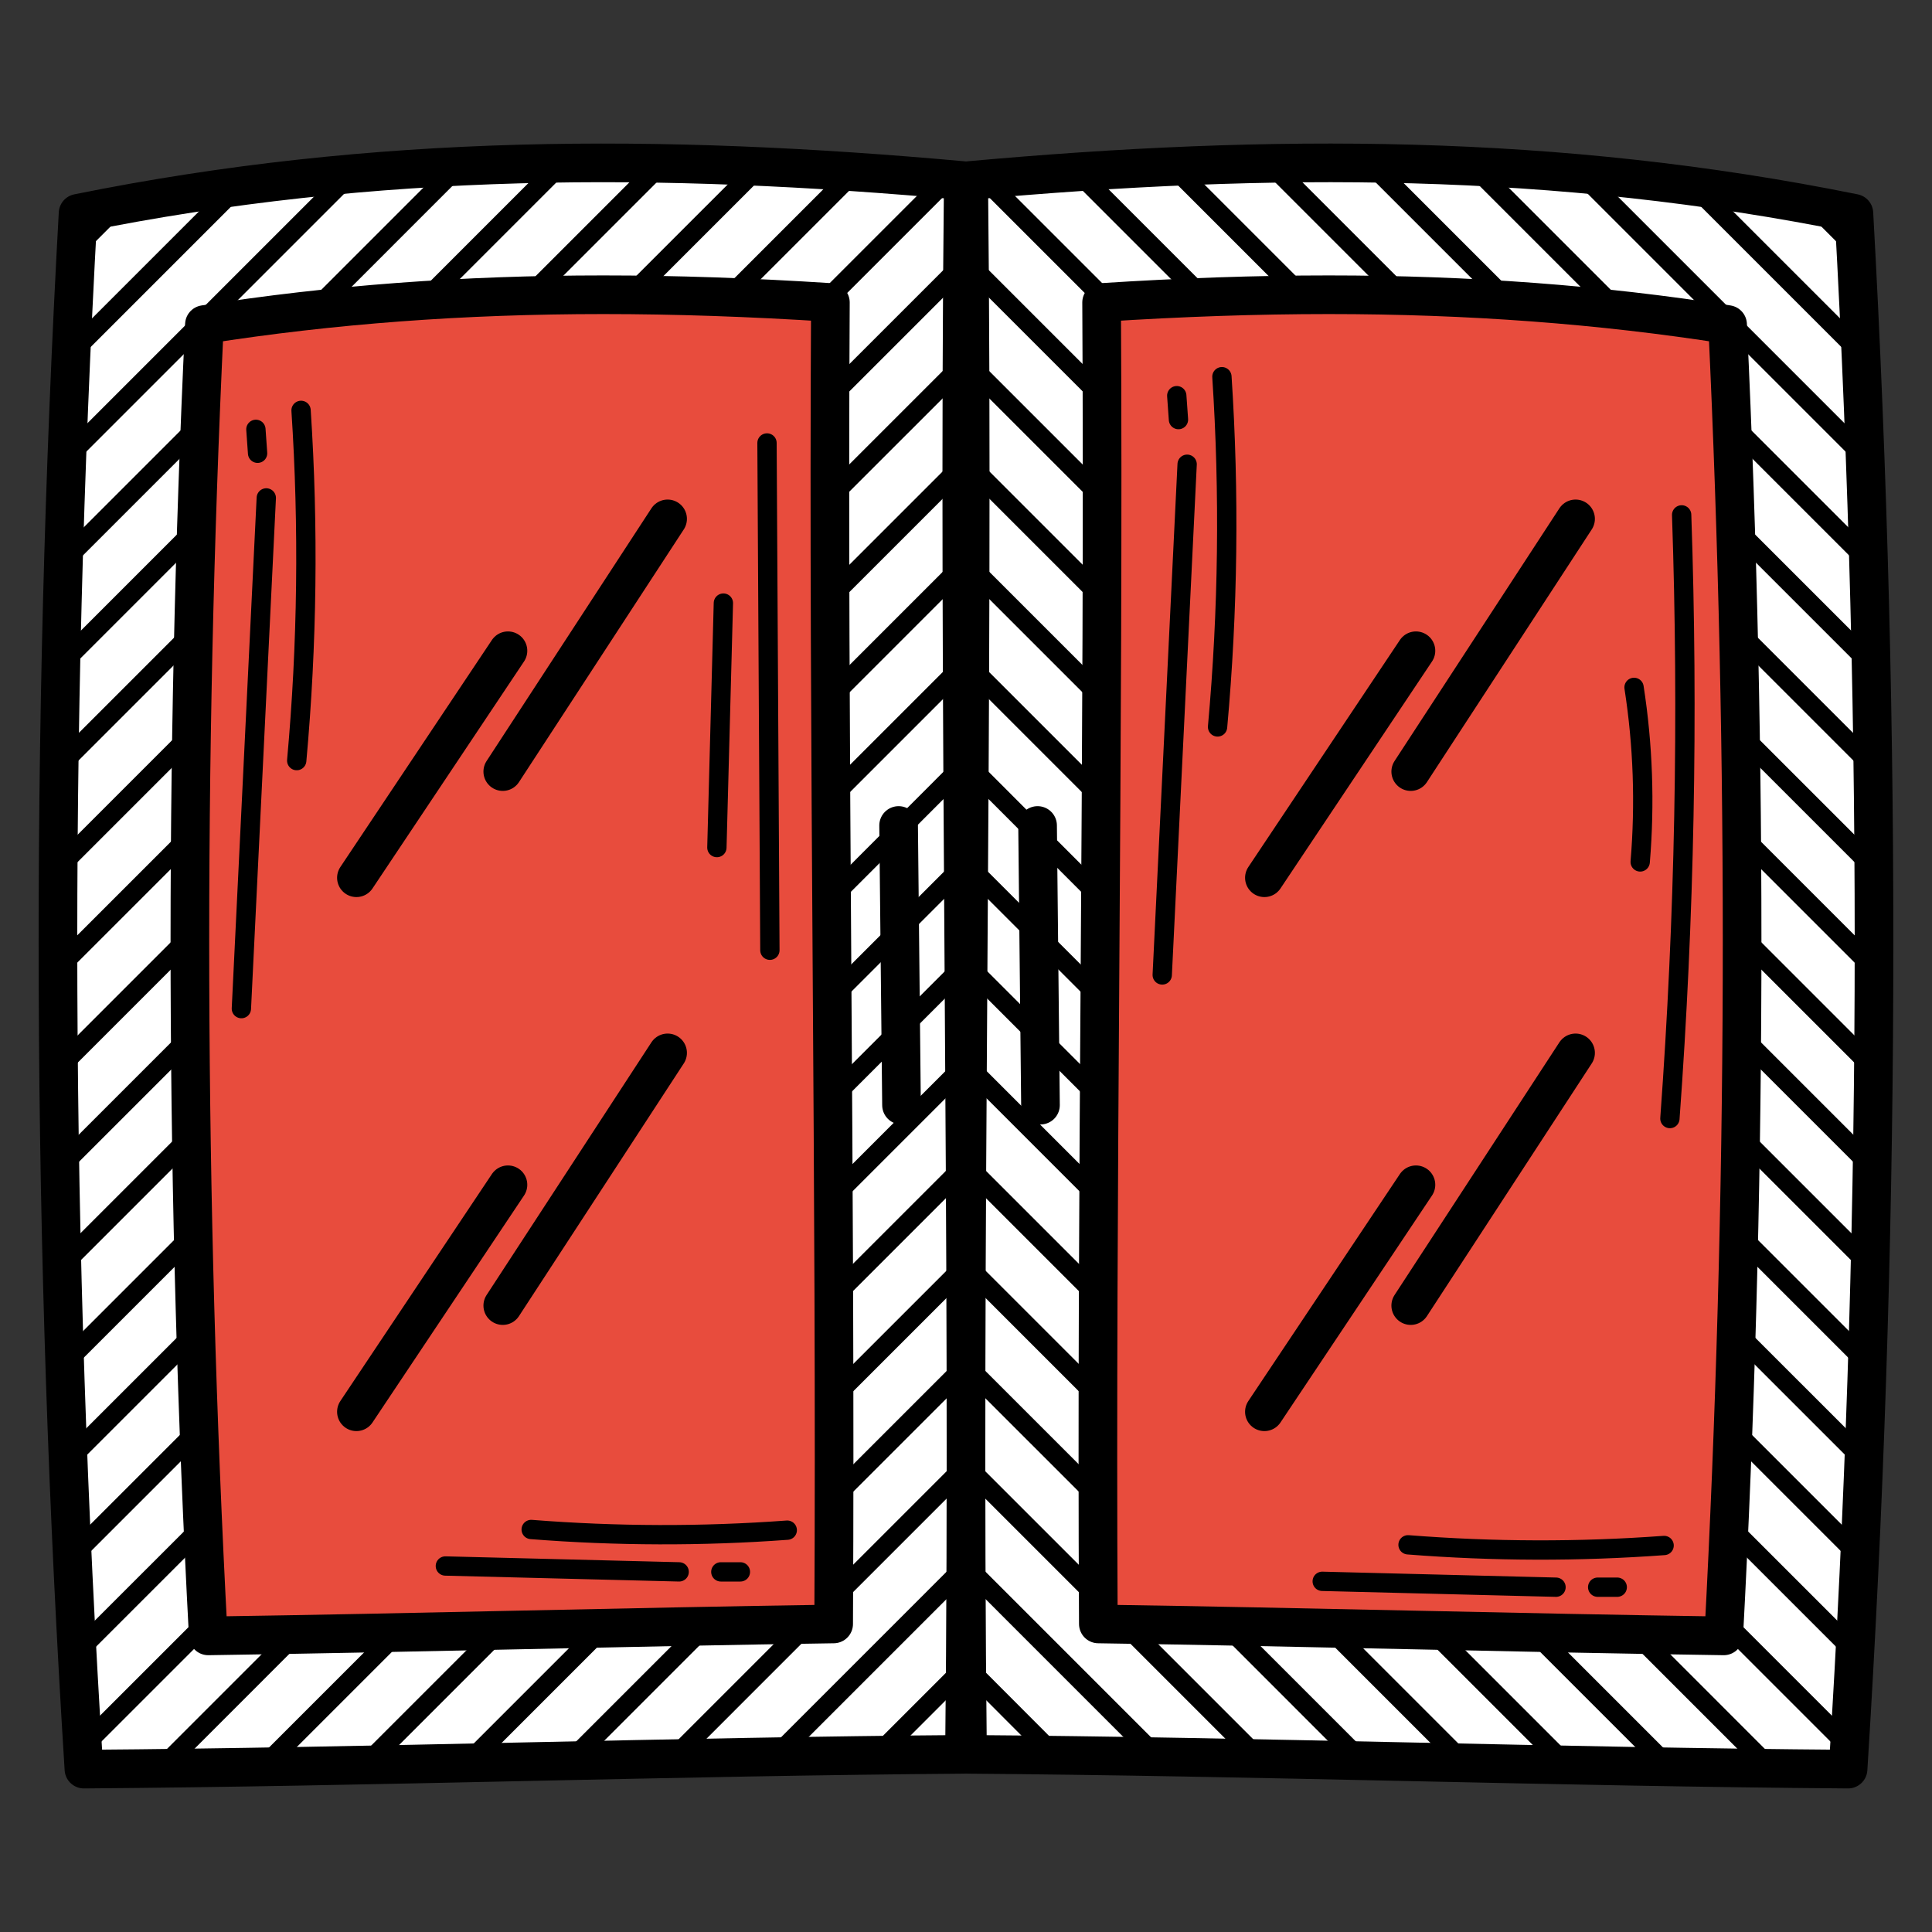 <?xml version="1.0" encoding="iso-8859-1"?>
<!-- Generator: Adobe Illustrator 23.0.5, SVG Export Plug-In . SVG Version: 6.00 Build 0)  -->
<svg version="1.1" xmlns="http://www.w3.org/2000/svg" xmlns:xlink="http://www.w3.org/1999/xlink" x="0px" y="0px"
	 viewBox="0 0 100 100" style="enable-background:new 0 0 100 100;" xml:space="preserve">
<rect x="0" y="0" width="100" height="100" fill="#333333" stroke="none"/>
<g id="Window">
	<g>
		<path style="fill:#FFFFFF;" d="M49.922,90.805c0.294-27.141-0.356-54.316-0.062-81.458C34.18,7.929,19.472,7.918,4.041,11.04
			C2.558,37.858,2.659,64.763,4.344,91.569C19.155,91.462,35.111,90.912,49.922,90.805z"/>
		<path style="fill:#FFFFFF;" d="M50.078,90.805c-0.294-27.141,0.356-54.316,0.062-81.458c15.679-1.419,30.387-1.43,45.818,1.693
			c1.483,26.818,1.382,53.723-0.302,80.529C80.845,91.462,64.889,90.912,50.078,90.805z"/>
		
			<line style="fill:none;stroke:#000000;stroke-linecap:round;stroke-linejoin:round;stroke-miterlimit:10;" x1="6.108" y1="10.632" x2="3.946" y2="12.794"/>
		
			<line style="fill:none;stroke:#000000;stroke-linecap:round;stroke-linejoin:round;stroke-miterlimit:10;" x1="12.303" y1="9.645" x2="3.683" y2="18.265"/>
		
			<line style="fill:none;stroke:#000000;stroke-linecap:round;stroke-linejoin:round;stroke-miterlimit:10;" x1="18.14" y1="8.997" x2="3.458" y2="23.679"/>
		
			<line style="fill:none;stroke:#000000;stroke-linecap:round;stroke-linejoin:round;stroke-miterlimit:10;" x1="10.357" y1="21.978" x2="3.288" y2="29.047"/>
		
			<line style="fill:none;stroke:#000000;stroke-linecap:round;stroke-linejoin:round;stroke-miterlimit:10;" x1="23.724" y1="8.611" x2="16.289" y2="16.047"/>
		
			<line style="fill:none;stroke:#000000;stroke-linecap:round;stroke-linejoin:round;stroke-miterlimit:10;" x1="10.169" y1="27.364" x2="3.157" y2="34.377"/>
		
			<line style="fill:none;stroke:#000000;stroke-linecap:round;stroke-linejoin:round;stroke-miterlimit:10;" x1="29.082" y1="8.451" x2="21.976" y2="15.558"/>
		
			<line style="fill:none;stroke:#000000;stroke-linecap:round;stroke-linejoin:round;stroke-miterlimit:10;" x1="10.019" y1="32.703" x2="3.063" y2="39.659"/>
		
			<line style="fill:none;stroke:#000000;stroke-linecap:round;stroke-linejoin:round;stroke-miterlimit:10;" x1="34.252" y1="8.47" x2="27.409" y2="15.313"/>
		
			<line style="fill:none;stroke:#000000;stroke-linecap:round;stroke-linejoin:round;stroke-miterlimit:10;" x1="9.915" y1="38.014" x2="3.016" y2="44.914"/>
		
			<line style="fill:none;stroke:#000000;stroke-linecap:round;stroke-linejoin:round;stroke-miterlimit:10;" x1="39.3" y1="8.621" x2="32.654" y2="15.266"/>
		
			<line style="fill:none;stroke:#000000;stroke-linecap:round;stroke-linejoin:round;stroke-miterlimit:10;" x1="9.85" y1="43.269" x2="3.006" y2="50.112"/>
		
			<line style="fill:none;stroke:#000000;stroke-linecap:round;stroke-linejoin:round;stroke-miterlimit:10;" x1="44.216" y1="8.903" x2="37.73" y2="15.389"/>
		
			<line style="fill:none;stroke:#000000;stroke-linecap:round;stroke-linejoin:round;stroke-miterlimit:10;" x1="9.831" y1="48.486" x2="3.035" y2="55.282"/>
		
			<line style="fill:none;stroke:#000000;stroke-linecap:round;stroke-linejoin:round;stroke-miterlimit:10;" x1="49.038" y1="9.269" x2="42.674" y2="15.633"/>
		
			<line style="fill:none;stroke:#000000;stroke-linecap:round;stroke-linejoin:round;stroke-miterlimit:10;" x1="9.85" y1="53.665" x2="3.1" y2="60.415"/>
		
			<line style="fill:none;stroke:#000000;stroke-linecap:round;stroke-linejoin:round;stroke-miterlimit:10;" x1="49.828" y1="13.687" x2="42.966" y2="20.549"/>
		
			<line style="fill:none;stroke:#000000;stroke-linecap:round;stroke-linejoin:round;stroke-miterlimit:10;" x1="9.906" y1="58.798" x2="3.204" y2="65.5"/>
		
			<line style="fill:none;stroke:#000000;stroke-linecap:round;stroke-linejoin:round;stroke-miterlimit:10;" x1="49.8" y1="18.904" x2="42.956" y2="25.747"/>
		
			<line style="fill:none;stroke:#000000;stroke-linecap:round;stroke-linejoin:round;stroke-miterlimit:10;" x1="10" y1="63.902" x2="3.345" y2="70.557"/>
		
			<line style="fill:none;stroke:#000000;stroke-linecap:round;stroke-linejoin:round;stroke-miterlimit:10;" x1="49.781" y1="24.121" x2="42.966" y2="30.936"/>
		
			<line style="fill:none;stroke:#000000;stroke-linecap:round;stroke-linejoin:round;stroke-miterlimit:10;" x1="10.141" y1="68.959" x2="3.523" y2="75.577"/>
		
			<line style="fill:none;stroke:#000000;stroke-linecap:round;stroke-linejoin:round;stroke-miterlimit:10;" x1="49.79" y1="29.31" x2="42.985" y2="36.116"/>
		
			<line style="fill:none;stroke:#000000;stroke-linecap:round;stroke-linejoin:round;stroke-miterlimit:10;" x1="10.31" y1="73.979" x2="3.74" y2="80.549"/>
		
			<line style="fill:none;stroke:#000000;stroke-linecap:round;stroke-linejoin:round;stroke-miterlimit:10;" x1="49.809" y1="34.48" x2="43.013" y2="41.276"/>
		
			<line style="fill:none;stroke:#000000;stroke-linecap:round;stroke-linejoin:round;stroke-miterlimit:10;" x1="10.508" y1="78.989" x2="3.993" y2="85.503"/>
		
			<line style="fill:none;stroke:#000000;stroke-linecap:round;stroke-linejoin:round;stroke-miterlimit:10;" x1="49.828" y1="39.659" x2="43.05" y2="46.446"/>
		
			<line style="fill:none;stroke:#000000;stroke-linecap:round;stroke-linejoin:round;stroke-miterlimit:10;" x1="10.743" y1="83.943" x2="4.275" y2="90.41"/>
		
			<line style="fill:none;stroke:#000000;stroke-linecap:round;stroke-linejoin:round;stroke-miterlimit:10;" x1="49.856" y1="44.829" x2="43.079" y2="51.607"/>
		
			<line style="fill:none;stroke:#000000;stroke-linecap:round;stroke-linejoin:round;stroke-miterlimit:10;" x1="15.273" y1="84.601" x2="8.346" y2="91.529"/>
		
			<line style="fill:none;stroke:#000000;stroke-linecap:round;stroke-linejoin:round;stroke-miterlimit:10;" x1="49.894" y1="49.99" x2="43.107" y2="56.777"/>
		
			<line style="fill:none;stroke:#000000;stroke-linecap:round;stroke-linejoin:round;stroke-miterlimit:10;" x1="20.584" y1="84.497" x2="13.628" y2="91.453"/>
		
			<line style="fill:none;stroke:#000000;stroke-linecap:round;stroke-linejoin:round;stroke-miterlimit:10;" x1="49.922" y1="55.16" x2="43.135" y2="61.947"/>
		
			<line style="fill:none;stroke:#000000;stroke-linecap:round;stroke-linejoin:round;stroke-miterlimit:10;" x1="25.886" y1="84.385" x2="18.911" y2="91.359"/>
		
			<line style="fill:none;stroke:#000000;stroke-linecap:round;stroke-linejoin:round;stroke-miterlimit:10;" x1="49.95" y1="60.321" x2="43.154" y2="67.117"/>
		
			<line style="fill:none;stroke:#000000;stroke-linecap:round;stroke-linejoin:round;stroke-miterlimit:10;" x1="49.969" y1="65.5" x2="43.163" y2="72.306"/>
		
			<line style="fill:none;stroke:#000000;stroke-linecap:round;stroke-linejoin:round;stroke-miterlimit:10;" x1="31.188" y1="84.281" x2="24.222" y2="91.247"/>
		
			<line style="fill:none;stroke:#000000;stroke-linecap:round;stroke-linejoin:round;stroke-miterlimit:10;" x1="36.499" y1="84.168" x2="29.533" y2="91.134"/>
		
			<line style="fill:none;stroke:#000000;stroke-linecap:round;stroke-linejoin:round;stroke-miterlimit:10;" x1="49.988" y1="70.679" x2="43.173" y2="77.494"/>
		
			<line style="fill:none;stroke:#000000;stroke-linecap:round;stroke-linejoin:round;stroke-miterlimit:10;" x1="49.997" y1="75.859" x2="43.154" y2="82.702"/>
		
			<line style="fill:none;stroke:#000000;stroke-linecap:round;stroke-linejoin:round;stroke-miterlimit:10;" x1="41.781" y1="84.074" x2="34.835" y2="91.021"/>
		
			<line style="fill:none;stroke:#000000;stroke-linecap:round;stroke-linejoin:round;stroke-miterlimit:10;" x1="49.978" y1="81.076" x2="40.127" y2="90.927"/>
		
			<line style="fill:none;stroke:#000000;stroke-linecap:round;stroke-linejoin:round;stroke-miterlimit:10;" x1="49.95" y1="86.302" x2="45.4" y2="90.852"/>
		
			<line style="fill:none;stroke:#000000;stroke-linecap:round;stroke-linejoin:round;stroke-miterlimit:10;" x1="96.057" y1="12.804" x2="93.886" y2="10.632"/>
		
			<line style="fill:none;stroke:#000000;stroke-linecap:round;stroke-linejoin:round;stroke-miterlimit:10;" x1="96.32" y1="18.265" x2="87.7" y2="9.645"/>
		
			<line style="fill:none;stroke:#000000;stroke-linecap:round;stroke-linejoin:round;stroke-miterlimit:10;" x1="96.536" y1="23.679" x2="81.854" y2="8.997"/>
		
			<line style="fill:none;stroke:#000000;stroke-linecap:round;stroke-linejoin:round;stroke-miterlimit:10;" x1="83.715" y1="16.047" x2="76.279" y2="8.611"/>
		
			<line style="fill:none;stroke:#000000;stroke-linecap:round;stroke-linejoin:round;stroke-miterlimit:10;" x1="96.706" y1="29.037" x2="89.646" y2="21.978"/>
		
			<line style="fill:none;stroke:#000000;stroke-linecap:round;stroke-linejoin:round;stroke-miterlimit:10;" x1="78.028" y1="15.558" x2="70.921" y2="8.451"/>
		
			<line style="fill:none;stroke:#000000;stroke-linecap:round;stroke-linejoin:round;stroke-miterlimit:10;" x1="96.837" y1="34.367" x2="89.834" y2="27.364"/>
		
			<line style="fill:none;stroke:#000000;stroke-linecap:round;stroke-linejoin:round;stroke-miterlimit:10;" x1="72.585" y1="15.313" x2="65.742" y2="8.47"/>
		
			<line style="fill:none;stroke:#000000;stroke-linecap:round;stroke-linejoin:round;stroke-miterlimit:10;" x1="96.931" y1="39.659" x2="89.985" y2="32.713"/>
		
			<line style="fill:none;stroke:#000000;stroke-linecap:round;stroke-linejoin:round;stroke-miterlimit:10;" x1="67.349" y1="15.266" x2="60.704" y2="8.621"/>
		
			<line style="fill:none;stroke:#000000;stroke-linecap:round;stroke-linejoin:round;stroke-miterlimit:10;" x1="96.978" y1="44.905" x2="90.088" y2="38.014"/>
		
			<line style="fill:none;stroke:#000000;stroke-linecap:round;stroke-linejoin:round;stroke-miterlimit:10;" x1="62.264" y1="15.389" x2="55.778" y2="8.903"/>
		
			<line style="fill:none;stroke:#000000;stroke-linecap:round;stroke-linejoin:round;stroke-miterlimit:10;" x1="96.988" y1="50.112" x2="90.154" y2="43.278"/>
		
			<line style="fill:none;stroke:#000000;stroke-linecap:round;stroke-linejoin:round;stroke-miterlimit:10;" x1="57.32" y1="15.633" x2="50.956" y2="9.269"/>
		
			<line style="fill:none;stroke:#000000;stroke-linecap:round;stroke-linejoin:round;stroke-miterlimit:10;" x1="96.959" y1="55.273" x2="90.173" y2="48.486"/>
		
			<line style="fill:none;stroke:#000000;stroke-linecap:round;stroke-linejoin:round;stroke-miterlimit:10;" x1="96.894" y1="60.405" x2="90.154" y2="53.665"/>
		
			<line style="fill:none;stroke:#000000;stroke-linecap:round;stroke-linejoin:round;stroke-miterlimit:10;" x1="57.038" y1="20.549" x2="50.176" y2="13.687"/>
		
			<line style="fill:none;stroke:#000000;stroke-linecap:round;stroke-linejoin:round;stroke-miterlimit:10;" x1="57.047" y1="25.757" x2="50.204" y2="18.914"/>
		
			<line style="fill:none;stroke:#000000;stroke-linecap:round;stroke-linejoin:round;stroke-miterlimit:10;" x1="96.79" y1="65.5" x2="90.097" y2="58.807"/>
		
			<line style="fill:none;stroke:#000000;stroke-linecap:round;stroke-linejoin:round;stroke-miterlimit:10;" x1="57.038" y1="30.936" x2="50.223" y2="24.121"/>
		
			<line style="fill:none;stroke:#000000;stroke-linecap:round;stroke-linejoin:round;stroke-miterlimit:10;" x1="96.649" y1="70.548" x2="90.003" y2="63.902"/>
		
			<line style="fill:none;stroke:#000000;stroke-linecap:round;stroke-linejoin:round;stroke-miterlimit:10;" x1="57.019" y1="36.116" x2="50.213" y2="29.31"/>
		
			<line style="fill:none;stroke:#000000;stroke-linecap:round;stroke-linejoin:round;stroke-miterlimit:10;" x1="96.471" y1="75.567" x2="89.872" y2="68.969"/>
		
			<line style="fill:none;stroke:#000000;stroke-linecap:round;stroke-linejoin:round;stroke-miterlimit:10;" x1="56.991" y1="41.286" x2="50.204" y2="34.499"/>
		
			<line style="fill:none;stroke:#000000;stroke-linecap:round;stroke-linejoin:round;stroke-miterlimit:10;" x1="96.254" y1="80.549" x2="89.703" y2="73.998"/>
		
			<line style="fill:none;stroke:#000000;stroke-linecap:round;stroke-linejoin:round;stroke-miterlimit:10;" x1="56.953" y1="46.446" x2="50.176" y2="39.659"/>
		
			<line style="fill:none;stroke:#000000;stroke-linecap:round;stroke-linejoin:round;stroke-miterlimit:10;" x1="96.01" y1="85.503" x2="89.496" y2="78.989"/>
		
			<line style="fill:none;stroke:#000000;stroke-linecap:round;stroke-linejoin:round;stroke-miterlimit:10;" x1="56.925" y1="51.616" x2="50.138" y2="44.829"/>
		
			<line style="fill:none;stroke:#000000;stroke-linecap:round;stroke-linejoin:round;stroke-miterlimit:10;" x1="95.719" y1="90.41" x2="89.261" y2="83.952"/>
		
			<line style="fill:none;stroke:#000000;stroke-linecap:round;stroke-linejoin:round;stroke-miterlimit:10;" x1="56.897" y1="56.777" x2="50.11" y2="49.99"/>
		
			<line style="fill:none;stroke:#000000;stroke-linecap:round;stroke-linejoin:round;stroke-miterlimit:10;" x1="91.648" y1="91.529" x2="84.721" y2="84.601"/>
		
			<line style="fill:none;stroke:#000000;stroke-linecap:round;stroke-linejoin:round;stroke-miterlimit:10;" x1="56.859" y1="61.937" x2="50.082" y2="55.16"/>
		
			<line style="fill:none;stroke:#000000;stroke-linecap:round;stroke-linejoin:round;stroke-miterlimit:10;" x1="86.375" y1="91.453" x2="79.419" y2="84.497"/>
		
			<line style="fill:none;stroke:#000000;stroke-linecap:round;stroke-linejoin:round;stroke-miterlimit:10;" x1="56.84" y1="67.117" x2="50.044" y2="60.321"/>
		
			<line style="fill:none;stroke:#000000;stroke-linecap:round;stroke-linejoin:round;stroke-miterlimit:10;" x1="81.083" y1="91.359" x2="74.108" y2="84.385"/>
		
			<line style="fill:none;stroke:#000000;stroke-linecap:round;stroke-linejoin:round;stroke-miterlimit:10;" x1="56.821" y1="72.287" x2="50.025" y2="65.491"/>
		
			<line style="fill:none;stroke:#000000;stroke-linecap:round;stroke-linejoin:round;stroke-miterlimit:10;" x1="75.781" y1="91.247" x2="68.816" y2="84.281"/>
		
			<line style="fill:none;stroke:#000000;stroke-linecap:round;stroke-linejoin:round;stroke-miterlimit:10;" x1="56.831" y1="77.494" x2="50.006" y2="70.67"/>
		
			<line style="fill:none;stroke:#000000;stroke-linecap:round;stroke-linejoin:round;stroke-miterlimit:10;" x1="70.47" y1="91.134" x2="63.505" y2="84.168"/>
		
			<line style="fill:none;stroke:#000000;stroke-linecap:round;stroke-linejoin:round;stroke-miterlimit:10;" x1="56.85" y1="82.711" x2="49.997" y2="75.859"/>
		
			<line style="fill:none;stroke:#000000;stroke-linecap:round;stroke-linejoin:round;stroke-miterlimit:10;" x1="65.159" y1="91.021" x2="58.213" y2="84.074"/>
		
			<line style="fill:none;stroke:#000000;stroke-linecap:round;stroke-linejoin:round;stroke-miterlimit:10;" x1="59.876" y1="90.927" x2="50.016" y2="81.066"/>
		
			<line style="fill:none;stroke:#000000;stroke-linecap:round;stroke-linejoin:round;stroke-miterlimit:10;" x1="54.594" y1="90.852" x2="50.044" y2="86.293"/>
		<path style="fill:none;stroke:#000000;stroke-width:2;stroke-linecap:round;stroke-linejoin:round;stroke-miterlimit:10;" d="
			M49.922,90.805c0.294-27.141-0.356-54.316-0.062-81.458C34.18,7.929,19.472,7.918,4.041,11.04
			C2.558,37.858,2.659,64.763,4.344,91.569C19.155,91.462,35.111,90.912,49.922,90.805z"/>
		<path style="fill:#E84C3D;" d="M10.78,84.673c-1.198-22.549-1.265-45.325-0.2-67.874c6.599-1.036,13.4-1.543,20.644-1.543
			c3.714,0,7.599,0.132,11.757,0.4c-0.067,11.549,0.009,23.168,0.083,34.465c0.073,11.134,0.148,22.585,0.086,33.934
			c-5.365,0.079-10.829,0.196-16.164,0.309C21.631,84.478,16.146,84.595,10.78,84.673z"/>
		<path style="fill:#E84C3D;" d="M89.22,84.673c1.198-22.549,1.265-45.325,0.2-67.874c-6.599-1.036-13.4-1.543-20.644-1.543
			c-3.714,0-7.599,0.132-11.757,0.4c0.067,11.549-0.009,23.168-0.083,34.465c-0.073,11.134-0.148,22.585-0.086,33.934
			c5.365,0.079,10.829,0.196,16.164,0.309C78.369,84.478,83.854,84.595,89.22,84.673z"/>
		<path style="fill:none;stroke:#000000;stroke-width:2;stroke-linecap:round;stroke-linejoin:round;stroke-miterlimit:10;" d="
			M10.78,84.673c-1.198-22.549-1.265-45.325-0.2-67.874c6.599-1.036,13.4-1.543,20.644-1.543c3.714,0,7.599,0.132,11.757,0.4
			c-0.067,11.549,0.009,23.168,0.083,34.465c0.073,11.134,0.148,22.585,0.086,33.934c-5.365,0.079-10.829,0.196-16.164,0.309
			C21.631,84.478,16.146,84.595,10.78,84.673z"/>
		<path style="fill:none;stroke:#000000;stroke-width:2;stroke-linecap:round;stroke-linejoin:round;stroke-miterlimit:10;" d="
			M50.078,90.805c-0.294-27.141,0.356-54.316,0.062-81.458c15.679-1.419,30.387-1.43,45.818,1.693
			c1.483,26.818,1.382,53.723-0.302,80.529C80.845,91.462,64.889,90.912,50.078,90.805z"/>
		<path style="fill:none;stroke:#000000;stroke-width:2;stroke-linecap:round;stroke-linejoin:round;stroke-miterlimit:10;" d="
			M89.22,84.673c1.198-22.549,1.265-45.325,0.2-67.874c-6.599-1.036-13.4-1.543-20.644-1.543c-3.714,0-7.599,0.132-11.757,0.4
			c0.067,11.549-0.009,23.168-0.083,34.465c-0.073,11.134-0.148,22.585-0.086,33.934c5.365,0.079,10.829,0.196,16.164,0.309
			C78.369,84.478,83.854,84.595,89.22,84.673z"/>
		<path style="fill:none;stroke:#000000;stroke-width:2;stroke-linecap:round;stroke-linejoin:round;stroke-miterlimit:10;" d="
			M53.705,42.727c0.05,4.825,0.1,9.65,0.15,14.475"/>
		<path style="fill:none;stroke:#000000;stroke-width:2;stroke-linecap:round;stroke-linejoin:round;stroke-miterlimit:10;" d="
			M46.512,42.727c0.05,4.825,0.1,9.65,0.15,14.475"/>
		<path style="fill:none;stroke:#000000;stroke-width:2;stroke-linecap:round;stroke-linejoin:round;stroke-miterlimit:10;" d="
			M18.448,45.432c2.615-3.916,5.229-7.833,7.844-11.749"/>
		<path style="fill:none;stroke:#000000;stroke-width:2;stroke-linecap:round;stroke-linejoin:round;stroke-miterlimit:10;" d="
			M26.023,39.937c2.844-4.36,5.688-8.72,8.532-13.08"/>
		<path style="fill:none;stroke:#000000;stroke-width:2;stroke-linecap:round;stroke-linejoin:round;stroke-miterlimit:10;" d="
			M18.448,73.073c2.615-3.916,5.229-7.833,7.844-11.749"/>
		<path style="fill:none;stroke:#000000;stroke-width:2;stroke-linecap:round;stroke-linejoin:round;stroke-miterlimit:10;" d="
			M26.023,67.577c2.844-4.36,5.688-8.72,8.532-13.08"/>
		<path style="fill:none;stroke:#000000;stroke-width:2;stroke-linecap:round;stroke-linejoin:round;stroke-miterlimit:10;" d="
			M65.445,45.432c2.615-3.916,5.229-7.833,7.844-11.749"/>
		<path style="fill:none;stroke:#000000;stroke-width:2;stroke-linecap:round;stroke-linejoin:round;stroke-miterlimit:10;" d="
			M73.019,39.937c2.844-4.36,5.688-8.72,8.532-13.08"/>
		<path style="fill:none;stroke:#000000;stroke-width:2;stroke-linecap:round;stroke-linejoin:round;stroke-miterlimit:10;" d="
			M65.445,73.073c2.615-3.916,5.229-7.833,7.844-11.749"/>
		<path style="fill:none;stroke:#000000;stroke-width:2;stroke-linecap:round;stroke-linejoin:round;stroke-miterlimit:10;" d="
			M73.019,67.577c2.844-4.36,5.688-8.72,8.532-13.08"/>
		<g>
			<path style="fill:none;stroke:#000000;stroke-linecap:round;stroke-linejoin:round;stroke-miterlimit:10;" d="M13.245,22.223
				c0.029,0.413,0.059,0.826,0.088,1.238"/>
			<path style="fill:none;stroke:#000000;stroke-linecap:round;stroke-linejoin:round;stroke-miterlimit:10;" d="M13.783,25.772
				c-0.43,8.811-0.86,17.622-1.289,26.434"/>
			<path style="fill:none;stroke:#000000;stroke-linecap:round;stroke-linejoin:round;stroke-miterlimit:10;" d="M15.583,21.241
				c0.397,6.036,0.322,12.104-0.225,18.128"/>
		</g>
		<g>
			<path style="fill:none;stroke:#000000;stroke-linecap:round;stroke-linejoin:round;stroke-miterlimit:10;" d="M60.909,20.48
				c0.029,0.413,0.059,0.826,0.088,1.238"/>
			<path style="fill:none;stroke:#000000;stroke-linecap:round;stroke-linejoin:round;stroke-miterlimit:10;" d="M61.446,24.029
				c-0.43,8.811-0.86,17.622-1.289,26.434"/>
			<path style="fill:none;stroke:#000000;stroke-linecap:round;stroke-linejoin:round;stroke-miterlimit:10;" d="M63.246,19.498
				c0.397,6.036,0.322,12.104-0.225,18.128"/>
		</g>
		<g>
			<path style="fill:none;stroke:#000000;stroke-linecap:round;stroke-linejoin:round;stroke-miterlimit:10;" d="M38.323,81.36
				c-0.338,0-0.676,0-1.013,0"/>
			<path style="fill:none;stroke:#000000;stroke-linecap:round;stroke-linejoin:round;stroke-miterlimit:10;" d="M23.052,81.056
				c4.034,0.101,8.067,0.203,12.101,0.304"/>
			<path style="fill:none;stroke:#000000;stroke-linecap:round;stroke-linejoin:round;stroke-miterlimit:10;" d="M27.494,79.166
				c4.409,0.347,8.844,0.359,13.254,0.035"/>
		</g>
		<g>
			<path style="fill:none;stroke:#000000;stroke-linecap:round;stroke-linejoin:round;stroke-miterlimit:10;" d="M83.708,82.153
				c-0.338,0-0.676,0-1.013,0"/>
			<path style="fill:none;stroke:#000000;stroke-linecap:round;stroke-linejoin:round;stroke-miterlimit:10;" d="M68.438,81.849
				c4.034,0.101,8.067,0.203,12.101,0.304"/>
			<path style="fill:none;stroke:#000000;stroke-linecap:round;stroke-linejoin:round;stroke-miterlimit:10;" d="M72.88,79.959
				c4.409,0.347,8.844,0.359,13.254,0.035"/>
		</g>
		<path style="fill:none;stroke:#000000;stroke-linecap:round;stroke-linejoin:round;stroke-miterlimit:10;" d="M39.7,22.928
			c0.05,8.752,0.099,17.504,0.149,26.256"/>
		<path style="fill:none;stroke:#000000;stroke-linecap:round;stroke-linejoin:round;stroke-miterlimit:10;" d="M37.442,31.216
			c-0.112,4.218-0.224,8.436-0.336,12.654"/>
		<path style="fill:none;stroke:#000000;stroke-linecap:round;stroke-linejoin:round;stroke-miterlimit:10;" d="M87.042,26.65
			c0.356,10.416,0.153,20.851-0.608,31.246"/>
		<path style="fill:none;stroke:#000000;stroke-linecap:round;stroke-linejoin:round;stroke-miterlimit:10;" d="M84.578,35.579
			c0.464,2.984,0.57,6.024,0.318,9.034"/>
	</g>
</g>
<g id="Layer_1">
</g>
</svg>
